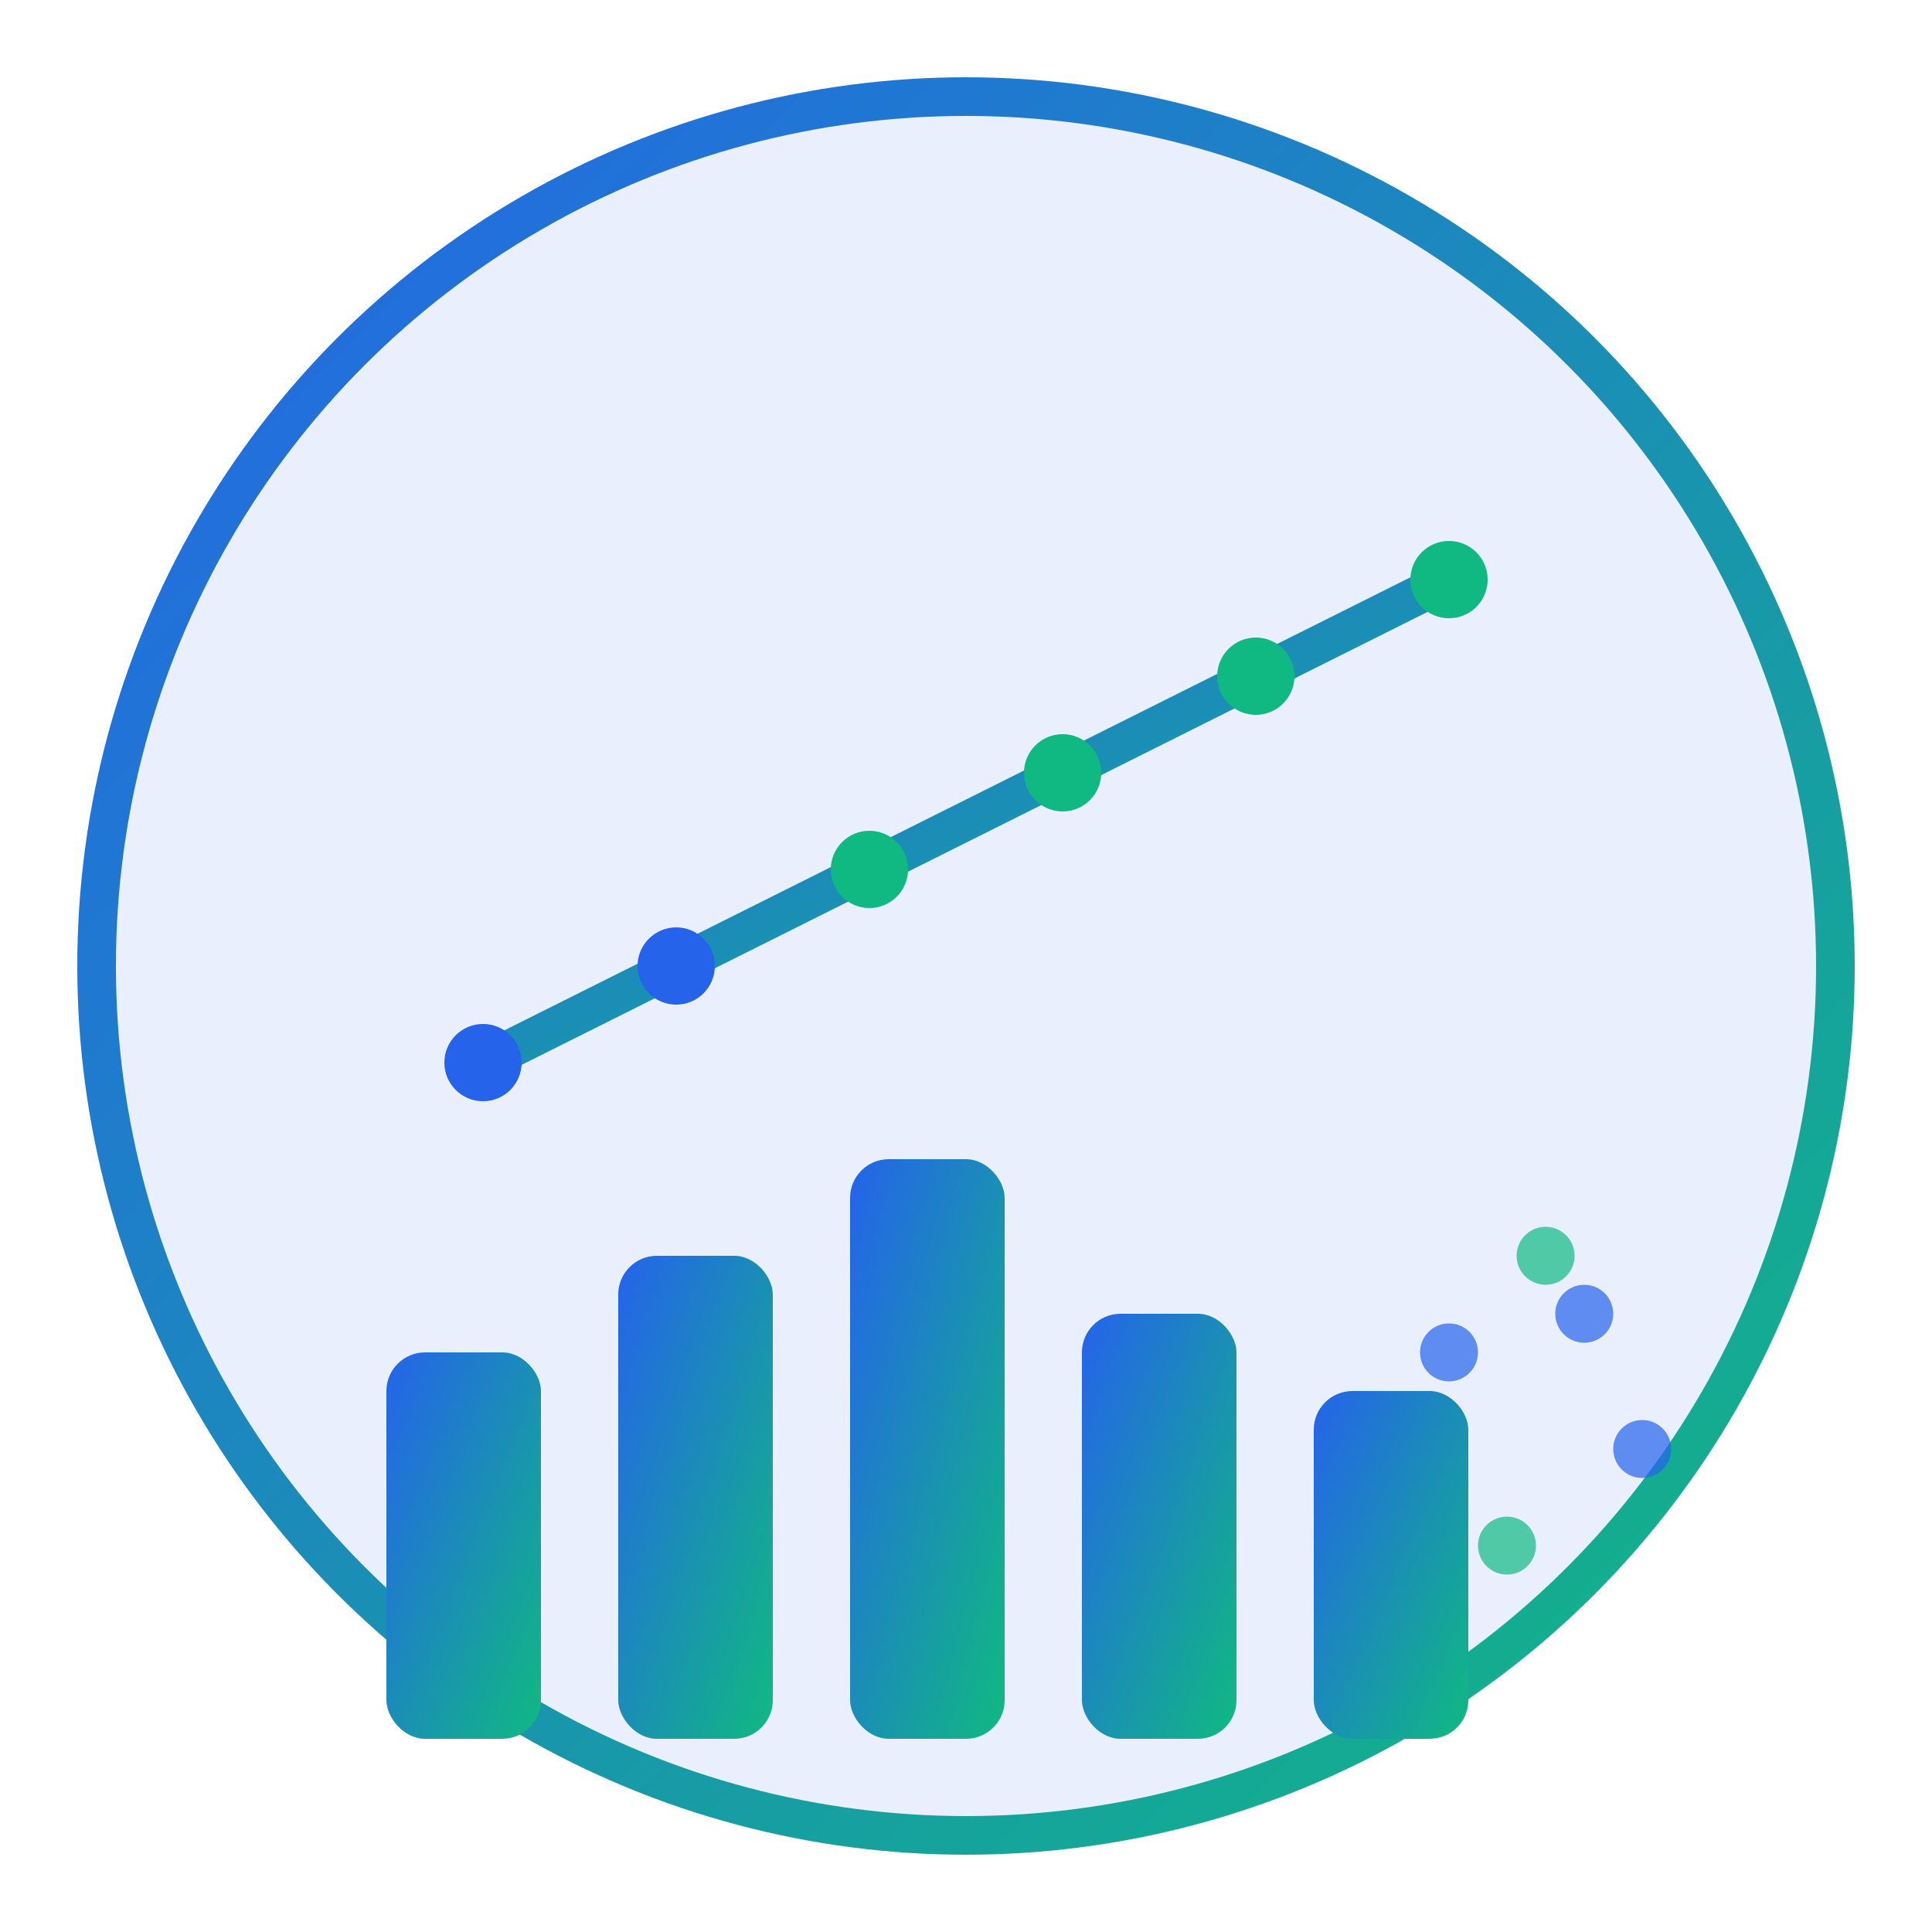<svg width="100" height="100" viewBox="0 0 100 100" fill="none" xmlns="http://www.w3.org/2000/svg">
  <defs>
    <linearGradient id="dataGrad" x1="0%" y1="0%" x2="100%" y2="100%">
      <stop offset="0%" style="stop-color:#2563eb"/>
      <stop offset="100%" style="stop-color:#10b981"/>
    </linearGradient>
  </defs>
  
  <!-- Background circle -->
  <circle cx="50" cy="50" r="45" fill="rgba(37, 99, 235, 0.1)" stroke="url(#dataGrad)" stroke-width="2"/>
  
  <!-- Bar chart -->
  <g transform="translate(20, 60)">
    <rect x="0" y="10" width="8" height="20" fill="url(#dataGrad)" rx="2"/>
    <rect x="12" y="5" width="8" height="25" fill="url(#dataGrad)" rx="2"/>
    <rect x="24" y="0" width="8" height="30" fill="url(#dataGrad)" rx="2"/>
    <rect x="36" y="8" width="8" height="22" fill="url(#dataGrad)" rx="2"/>
    <rect x="48" y="12" width="8" height="18" fill="url(#dataGrad)" rx="2"/>
  </g>
  
  <!-- Line chart -->
  <g transform="translate(25, 25)">
    <polyline points="0,30 10,25 20,20 30,15 40,10 50,5" 
              fill="none" stroke="url(#dataGrad)" stroke-width="2"/>
    <circle cx="0" cy="30" r="2" fill="#2563eb"/>
    <circle cx="10" cy="25" r="2" fill="#2563eb"/>
    <circle cx="20" cy="20" r="2" fill="#10b981"/>
    <circle cx="30" cy="15" r="2" fill="#10b981"/>
    <circle cx="40" cy="10" r="2" fill="#10b981"/>
    <circle cx="50" cy="5" r="2" fill="#10b981"/>
  </g>
  
  <!-- Data points scatter -->
  <g opacity="0.7">
    <circle cx="75" cy="70" r="1.5" fill="#2563eb"/>
    <circle cx="80" cy="65" r="1.5" fill="#10b981"/>
    <circle cx="85" cy="75" r="1.5" fill="#2563eb"/>
    <circle cx="78" cy="80" r="1.5" fill="#10b981"/>
    <circle cx="82" cy="68" r="1.5" fill="#2563eb"/>
  </g>
</svg>
